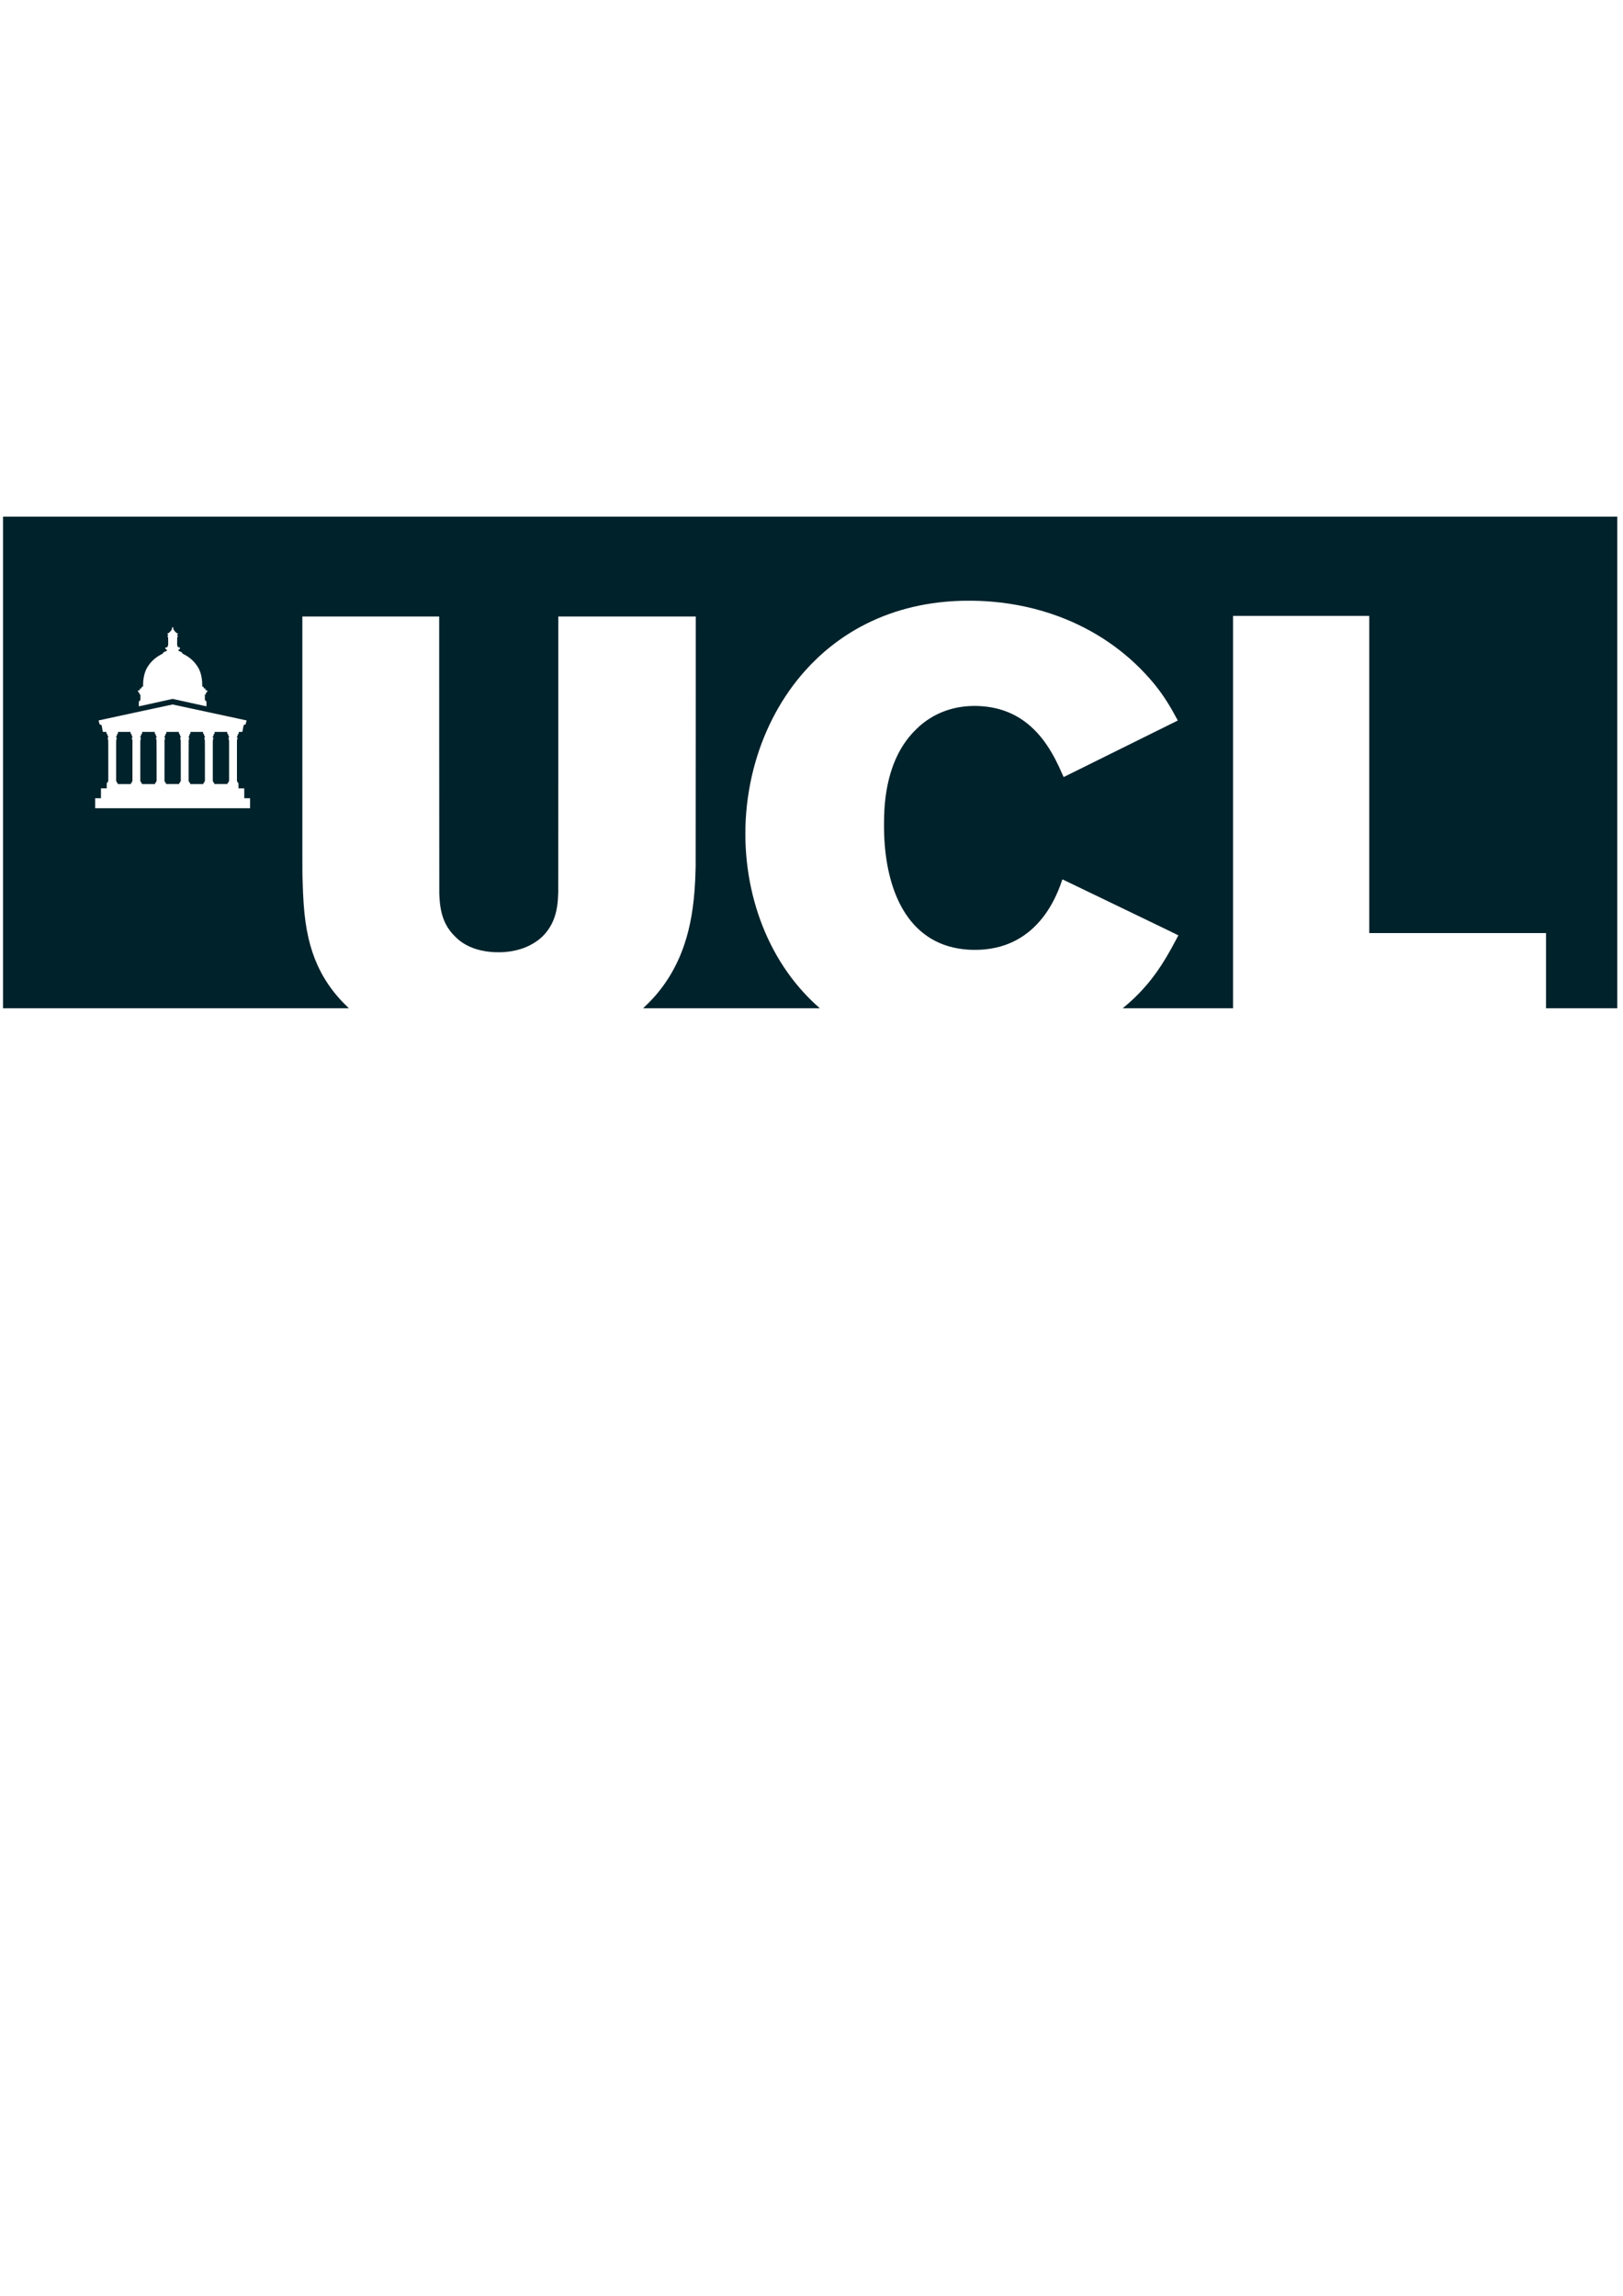 <?xml version="1.0" encoding="UTF-8" standalone="no"?>
<!-- Created with Inkscape (http://www.inkscape.org/) -->

<svg
   xmlns:dc="http://purl.org/dc/elements/1.1/"
   xmlns:cc="http://creativecommons.org/ns#"
   xmlns:rdf="http://www.w3.org/1999/02/22-rdf-syntax-ns#"
   xmlns:svg="http://www.w3.org/2000/svg"
   xmlns="http://www.w3.org/2000/svg"
   xmlns:sodipodi="http://sodipodi.sourceforge.net/DTD/sodipodi-0.dtd"
   xmlns:inkscape="http://www.inkscape.org/namespaces/inkscape"
   width="744.094"
   height="1052.362"
   id="svg3121"
   version="1.1"
   inkscape:version="0.48.4 r9939"
   sodipodi:docname="UCL_logo.svg">
  <defs
     id="defs3123" />
  <sodipodi:namedview
     id="base"
     pagecolor="#ffffff"
     bordercolor="#666666"
     borderopacity="1.0"
     inkscape:pageopacity="0.0"
     inkscape:pageshadow="2"
     inkscape:zoom="0.35"
     inkscape:cx="375"
     inkscape:cy="520"
     inkscape:document-units="px"
     inkscape:current-layer="layer1"
     showgrid="false"
     inkscape:window-width="472"
     inkscape:window-height="383"
     inkscape:window-x="722"
     inkscape:window-y="435"
     inkscape:window-maximized="0" />
  <g
     inkscape:label="Layer 1"
     inkscape:groupmode="layer"
     id="layer1">
    <path
       style="fill:#00222b"
       d="m 1.385,349.505 0,-112.674 370.044,0 370.044,0 0,112.674 0,112.674 -16.337,0 -16.337,0 0,-17.239 0,-17.239 -40.516,0 -40.516,0 0,-72.694 0,-72.694 -31.224,0 -31.224,0 0,89.933 0,89.933 -25.307,0 c -13.919,0 -25.302,-0.005 -25.297,-0.011 0.005,-0.005 0.334,-0.278 0.73,-0.605 4.781,-3.955 8.947,-8.245 12.706,-13.082 2.99,-3.848 5.696,-8.025 8.748,-13.501 0.785,-1.408 3.317,-6.102 3.363,-6.234 0.011,-0.03 -6.119,-2.996 -26.556,-12.848 -14.613,-7.045 -26.584,-12.811 -26.603,-12.815 -0.022,-0.005 -0.099,0.188 -0.226,0.562 -1.12,3.309 -2.216,5.952 -3.595,8.672 -2.554,5.037 -5.543,9.158 -9.178,12.656 -3.857,3.711 -8.287,6.451 -13.253,8.196 -2.91,1.022 -6.035,1.7 -9.306,2.018 -1.595,0.155 -2.729,0.207 -4.522,0.207 -1.463,0 -2.254,-0.026 -3.503,-0.116 -12.339,-0.884 -22.019,-6.588 -28.611,-16.858 -5.08,-7.914 -8.258,-18.546 -9.264,-30.988 -0.274,-3.389 -0.372,-6.311 -0.345,-10.247 0.019,-2.742 0.067,-4.369 0.189,-6.339 0.835,-13.539 4.606,-24.683 11.089,-32.761 1.077,-1.342 1.938,-2.29 3.309,-3.644 1.208,-1.192 2.017,-1.922 3.036,-2.738 4.4,-3.522 9.479,-5.944 15.043,-7.174 4.028,-0.89 8.451,-1.151 12.861,-0.76 8.393,0.744 15.548,3.758 21.617,9.106 0.87,0.767 2.229,2.096 3.021,2.957 3.101,3.368 5.848,7.395 8.434,12.363 1.075,2.066 1.981,3.998 3.361,7.162 0.201,0.46 0.378,0.836 0.395,0.836 0.042,0 52.332,-25.9 52.332,-25.921 10e-4,-0.051 -1.901,-3.505 -2.633,-4.779 -3.209,-5.584 -6.265,-9.884 -10.255,-14.429 -11.16,-12.711 -25.341,-22.405 -41.664,-28.484 -9.662,-3.598 -20.07,-5.9 -30.701,-6.79 -3.977,-0.333 -7.113,-0.451 -11.318,-0.424 -2.276,0.014 -2.863,0.027 -4.483,0.097 -16.087,0.693 -30.972,4.632 -44.071,11.665 -9.661,5.187 -18.297,12.003 -25.723,20.303 -10.45,11.68 -18.28,26.1 -22.867,42.111 -2.409,8.409 -3.906,17.37 -4.381,26.237 -0.128,2.394 -0.155,3.484 -0.156,6.412 -8e-4,2.99 0.028,4.1 0.17,6.639 0.931,16.642 5.319,32.668 12.749,46.554 3.92,7.327 8.661,14.011 14.119,19.905 2.091,2.259 4.529,4.635 6.705,6.535 l 0.389,0.34 -20.262,0.008 c -11.144,0.004 -29.377,0.004 -40.517,0 l -20.255,-0.008 0.472,-0.431 c 1.03,-0.942 2.94,-2.872 4.086,-4.13 6.389,-7.011 11.151,-15.173 14.32,-24.545 2.8,-8.28 4.386,-17.47 4.967,-28.78 0.111,-2.152 0.162,-3.64 0.254,-7.293 0.024,-0.941 0.033,-14.959 0.04,-57.814 l 0.009,-56.572 -31.512,0 -31.512,0 0,62.767 c 0,41.602 -0.009,63.089 -0.026,63.722 -0.069,2.489 -0.212,4.349 -0.473,6.156 -0.738,5.097 -2.5,9.179 -5.444,12.612 -0.604,0.704 -1.314,1.438 -1.846,1.907 -4.318,3.812 -9.997,6.084 -16.559,6.626 -1.098,0.09 -1.52,0.105 -3.032,0.106 -1.632,5.2e-4 -2.179,-0.02 -3.463,-0.132 -5.903,-0.513 -10.938,-2.374 -14.664,-5.42 -0.954,-0.78 -2.433,-2.24 -3.351,-3.309 -2.566,-2.987 -4.211,-6.602 -5.024,-11.045 -0.363,-1.983 -0.541,-3.832 -0.675,-7.017 -0.023,-0.554 -0.033,-16.059 -0.039,-63.852 l -0.009,-63.12 -31.367,0 -31.367,0 0,58.501 c 0,57.91 5.3e-4,58.52 0.052,60.402 0.171,6.195 0.32,9.648 0.562,13.01 0.823,11.42 2.79,20.053 6.373,27.969 0.401,0.886 1.341,2.782 1.79,3.61 2.582,4.761 5.65,8.972 9.522,13.067 0.636,0.673 2.121,2.156 2.671,2.667 0.198,0.184 0.359,0.338 0.359,0.343 0,0.005 -35.676,0.009 -79.281,0.009 l -79.281,-1.9e-4 0,-112.674 z m 113.262,18.69 0,-2.287 -1.327,-0.007 -1.327,-0.007 -0.007,-2.254 -0.007,-2.254 -1.313,-0.007 -1.313,-0.008 -0.013,-1.255 -0.013,-1.255 -0.105,-0.007 c -0.058,-0.004 -0.143,-0.013 -0.19,-0.021 l -0.085,-0.014 0,-0.183 c 0,-0.214 -0.029,-0.28 -0.194,-0.441 l -0.12,-0.116 0,-9.496 0,-9.496 0.085,-0.022 0.085,-0.022 0.018,-0.338 c 0.011,-0.186 0.032,-0.407 0.05,-0.491 0.037,-0.18 0.022,-0.199 -0.157,-0.2 -0.123,-4.2e-4 -0.211,-0.055 -0.211,-0.13 0,-0.024 0.042,-0.084 0.093,-0.133 0.137,-0.132 0.312,-0.43 0.376,-0.639 0.031,-0.101 0.066,-0.286 0.077,-0.411 0.013,-0.126 0.036,-0.246 0.054,-0.268 0.022,-0.026 0.079,-0.04 0.168,-0.04 0.074,0 0.15,-0.014 0.167,-0.031 0.022,-0.022 0.031,-0.158 0.031,-0.444 l 0,-0.413 0.757,0 c 0.514,0 0.778,-0.009 0.823,-0.03 0.037,-0.018 0.077,-0.065 0.091,-0.111 0.014,-0.044 0.135,-0.69 0.269,-1.435 0.244,-1.354 0.244,-1.354 0.335,-1.476 0.163,-0.216 0.43,-0.346 0.712,-0.346 0.092,0 0.124,-0.011 0.135,-0.046 0.091,-0.3 0.46,-1.697 0.46,-1.743 0,-0.034 -0.016,-0.074 -0.034,-0.089 -0.019,-0.016 -7.651,-1.665 -16.961,-3.665 l -16.927,-3.638 -16.922,3.637 c -9.307,2 -16.937,3.649 -16.955,3.665 -0.018,0.016 -0.034,0.052 -0.034,0.082 0,0.044 0.29,1.15 0.434,1.655 l 0.038,0.134 0.192,0.014 c 0.129,0.009 0.24,0.037 0.336,0.083 0.177,0.084 0.376,0.289 0.398,0.411 0.504,2.799 0.499,2.773 0.573,2.837 0.071,0.061 0.072,0.061 0.841,0.061 l 0.77,0 0,0.413 c 0,0.286 0.009,0.423 0.031,0.444 0.018,0.018 0.092,0.031 0.167,0.031 0.08,0 0.147,0.014 0.164,0.034 0.016,0.019 0.041,0.141 0.055,0.272 0.046,0.411 0.168,0.7 0.418,0.992 0.072,0.084 0.131,0.17 0.131,0.19 5e-4,0.079 -0.084,0.133 -0.206,0.133 -0.183,6e-4 -0.201,0.022 -0.164,0.183 0.018,0.074 0.031,0.272 0.032,0.44 4.3e-4,0.352 0.014,0.423 0.079,0.423 0.026,0 0.066,0.008 0.088,0.016 0.038,0.014 0.041,0.876 0.041,9.505 l 0,9.489 -0.144,0.155 -0.144,0.155 0,0.193 c 0,0.244 -0.026,0.275 -0.234,0.275 -0.115,0 -0.156,0.011 -0.168,0.041 -0.009,0.023 -0.016,0.587 -0.016,1.255 l 0,1.213 -1.32,0 -1.32,0 -0.007,2.268 -0.007,2.268 -1.327,0.007 -1.327,0.007 0,2.287 0,2.287 35.511,0 35.511,0 0,-2.287 z m -60.702,-9.064 -0.007,-0.268 -0.157,-0.013 c -0.086,-0.007 -0.172,-0.023 -0.19,-0.034 -0.021,-0.014 -0.033,-0.09 -0.033,-0.223 l 0,-0.202 -0.157,-0.155 -0.157,-0.155 0,-9.493 c 0,-8.632 0.004,-9.495 0.041,-9.509 0.023,-0.009 0.063,-0.016 0.089,-0.016 0.069,0 0.079,-0.049 0.079,-0.389 0,-0.205 0.014,-0.354 0.042,-0.447 0.039,-0.132 0.039,-0.143 -0.005,-0.175 -0.026,-0.019 -0.101,-0.034 -0.167,-0.034 -0.228,0 -0.244,-0.115 -0.049,-0.331 0.147,-0.162 0.313,-0.489 0.358,-0.702 0.014,-0.072 0.036,-0.222 0.046,-0.334 0.011,-0.112 0.032,-0.212 0.047,-0.222 0.016,-0.011 0.1,-0.025 0.186,-0.032 l 0.157,-0.013 0.007,-0.438 0.007,-0.438 2.9,0 2.9,0 0.007,0.438 0.007,0.438 0.157,0.013 c 0.086,0.007 0.17,0.022 0.186,0.032 0.016,0.01 0.037,0.106 0.047,0.214 0.037,0.407 0.195,0.799 0.431,1.069 0.13,0.149 0.141,0.187 0.074,0.274 -0.014,0.018 -0.081,0.033 -0.148,0.033 -0.067,0 -0.142,0.014 -0.165,0.033 -0.039,0.029 -0.039,0.046 -0.005,0.176 0.024,0.089 0.038,0.269 0.038,0.478 0,0.245 0.009,0.338 0.033,0.345 0.018,0.005 0.065,0.018 0.105,0.026 l 0.072,0.016 0,9.492 0,9.492 -0.157,0.163 -0.157,0.163 0,0.21 0,0.21 -0.085,0.014 c -0.047,0.008 -0.132,0.018 -0.19,0.021 l -0.105,0.008 -0.007,0.268 -0.007,0.268 -3.03,0 -3.03,0 -0.007,-0.268 z m 11.083,0 -0.007,-0.268 -0.105,-0.008 c -0.058,-0.004 -0.143,-0.013 -0.19,-0.021 l -0.085,-0.014 0,-0.21 0,-0.21 -0.157,-0.163 -0.157,-0.163 0,-9.49 c 0,-8.63 0.004,-9.492 0.041,-9.506 0.023,-0.009 0.062,-0.016 0.087,-0.016 0.041,0 0.048,-0.041 0.063,-0.379 0.009,-0.208 0.034,-0.426 0.054,-0.484 0.048,-0.14 0.009,-0.182 -0.167,-0.182 -0.129,0 -0.209,-0.045 -0.209,-0.118 0,-0.02 0.065,-0.11 0.145,-0.201 0.245,-0.279 0.375,-0.608 0.417,-1.059 0.009,-0.103 0.032,-0.2 0.049,-0.214 0.018,-0.014 0.101,-0.029 0.187,-0.034 l 0.156,-0.007 0.007,-0.438 0.007,-0.438 2.9,0 2.9,0 0.007,0.438 0.007,0.438 0.15,0.007 c 0.179,0.009 0.229,0.061 0.229,0.235 0,0.321 0.187,0.799 0.416,1.06 0.193,0.22 0.176,0.332 -0.05,0.332 -0.066,0 -0.142,0.016 -0.168,0.035 -0.043,0.031 -0.044,0.045 -0.014,0.137 0.019,0.056 0.041,0.273 0.049,0.481 l 0.014,0.379 0.065,0.009 c 0.036,0.005 0.08,0.021 0.098,0.036 0.026,0.021 0.033,1.955 0.033,9.507 l 0,9.48 -0.157,0.155 -0.157,0.155 0,0.202 c 0,0.133 -0.011,0.209 -0.033,0.223 -0.018,0.011 -0.103,0.027 -0.19,0.034 l -0.157,0.013 -0.007,0.268 -0.007,0.268 -3.03,0 -3.03,0 -0.007,-0.268 z m 11.089,0.035 c 0,-0.315 -4.4e-4,-0.316 -0.184,-0.316 -0.206,0 -0.234,-0.032 -0.234,-0.266 l 0,-0.184 -0.144,-0.164 -0.144,-0.164 0.007,-9.499 0.007,-9.499 0.079,-0.014 0.078,-0.014 0.016,-0.366 c 0.009,-0.201 0.031,-0.415 0.05,-0.476 0.045,-0.15 0.013,-0.186 -0.179,-0.196 -0.133,-0.008 -0.15,-0.014 -0.172,-0.078 -0.022,-0.062 -0.011,-0.085 0.106,-0.212 0.145,-0.159 0.296,-0.429 0.361,-0.646 0.024,-0.079 0.053,-0.254 0.064,-0.388 0.014,-0.161 0.034,-0.252 0.058,-0.268 0.02,-0.013 0.096,-0.023 0.168,-0.023 0.073,-2.6e-4 0.146,-0.014 0.163,-0.032 0.022,-0.022 0.031,-0.158 0.031,-0.444 l 0,-0.413 2.888,0 2.888,0 0,0.413 c 0,0.286 0.009,0.423 0.031,0.444 0.018,0.018 0.092,0.031 0.167,0.031 0.085,0 0.147,0.014 0.166,0.037 0.016,0.02 0.041,0.135 0.053,0.255 0.043,0.416 0.183,0.743 0.435,1.024 0.119,0.133 0.132,0.17 0.087,0.254 -0.022,0.04 -0.055,0.051 -0.167,0.051 -0.181,0 -0.218,0.039 -0.175,0.183 0.016,0.057 0.038,0.274 0.047,0.483 l 0.016,0.38 0.069,0 c 0.038,0 0.083,0.014 0.101,0.031 0.024,0.024 0.031,2.171 0.031,9.504 l 0,9.473 -0.157,0.163 -0.157,0.163 0,0.185 c 0,0.236 -0.028,0.268 -0.234,0.268 -0.183,0 -0.184,7.5e-4 -0.184,0.316 l 0,0.233 -3.019,0 -3.019,0 0,-0.233 z m 11.083,0.009 c 0,-0.294 -0.018,-0.325 -0.186,-0.325 -0.214,0 -0.233,-0.021 -0.233,-0.257 l 0,-0.202 -0.157,-0.155 -0.157,-0.155 0,-9.48 c 0,-7.552 0.007,-9.485 0.033,-9.507 0.018,-0.014 0.062,-0.031 0.098,-0.036 l 0.065,-0.009 0.016,-0.392 c 0.009,-0.216 0.031,-0.432 0.05,-0.481 0.03,-0.079 0.028,-0.093 -0.014,-0.124 -0.026,-0.019 -0.102,-0.035 -0.169,-0.035 -0.223,0 -0.24,-0.098 -0.055,-0.306 0.236,-0.265 0.376,-0.616 0.411,-1.03 0.009,-0.111 0.026,-0.217 0.038,-0.236 0.013,-0.021 0.089,-0.04 0.186,-0.048 l 0.164,-0.013 0.007,-0.438 0.007,-0.438 2.901,0 2.901,0 0,0.413 c 0,0.286 0.009,0.423 0.031,0.444 0.018,0.018 0.092,0.031 0.167,0.031 0.076,0 0.147,0.014 0.162,0.033 0.014,0.018 0.035,0.115 0.044,0.216 0.04,0.416 0.195,0.798 0.434,1.071 0.126,0.143 0.136,0.183 0.069,0.268 -0.014,0.018 -0.081,0.033 -0.151,0.033 -0.179,0 -0.214,0.042 -0.166,0.2 0.023,0.076 0.037,0.243 0.037,0.443 0,0.354 0.009,0.403 0.079,0.403 0.026,0 0.066,0.008 0.089,0.016 0.038,0.014 0.041,0.876 0.041,9.507 l 0,9.492 -0.15,0.152 -0.15,0.152 -0.009,0.215 c -0.005,0.121 -0.022,0.223 -0.039,0.234 -0.016,0.01 -0.096,0.019 -0.177,0.02 -0.178,5e-4 -0.179,10e-4 -0.179,0.316 l 0,0.233 -3.019,0 -3.019,0 0,-0.224 z m 11.051,-0.044 -0.007,-0.268 -0.105,-0.008 c -0.058,-0.004 -0.143,-0.013 -0.19,-0.021 l -0.085,-0.014 0,-0.21 0,-0.21 -0.157,-0.163 -0.157,-0.163 0,-9.49 c 0,-8.63 0.004,-9.492 0.041,-9.506 0.023,-0.009 0.062,-0.016 0.088,-0.016 0.062,0 0.08,-0.095 0.08,-0.426 0,-0.145 0.014,-0.332 0.032,-0.417 0.038,-0.182 0.021,-0.202 -0.164,-0.202 -0.228,-7.5e-4 -0.244,-0.121 -0.046,-0.337 0.141,-0.153 0.305,-0.469 0.357,-0.684 0.016,-0.065 0.036,-0.215 0.046,-0.334 0.011,-0.119 0.031,-0.224 0.047,-0.234 0.016,-0.01 0.099,-0.025 0.186,-0.032 l 0.157,-0.013 0.007,-0.438 0.007,-0.438 2.9,0 2.9,0 0.007,0.438 0.007,0.438 0.164,0.013 c 0.096,0.007 0.173,0.028 0.186,0.048 0.013,0.019 0.029,0.119 0.038,0.222 0.035,0.401 0.186,0.774 0.415,1.025 0.187,0.205 0.166,0.325 -0.059,0.325 -0.066,0 -0.14,0.014 -0.163,0.033 -0.039,0.029 -0.039,0.046 -0.005,0.176 0.023,0.086 0.038,0.265 0.038,0.449 0,0.339 0.011,0.389 0.079,0.389 0.026,0 0.066,0.008 0.089,0.016 0.038,0.014 0.041,0.876 0.041,9.506 l 0,9.49 -0.157,0.163 -0.157,0.163 0,0.197 c 0,0.229 -0.02,0.252 -0.228,0.252 -0.07,0 -0.141,0.014 -0.158,0.031 -0.02,0.02 -0.031,0.12 -0.031,0.274 l 0,0.243 -3.018,0 -3.018,0 -0.007,-0.268 z m -26.762,-37.073 7.671,-1.692 7.725,1.703 c 4.249,0.937 7.74,1.703 7.758,1.703 0.026,-4.7e-4 0.033,-0.243 0.033,-1.122 0,-0.617 -0.007,-1.141 -0.016,-1.165 -0.009,-0.024 -0.112,-0.088 -0.229,-0.142 -0.239,-0.112 -0.352,-0.216 -0.44,-0.407 -0.06,-0.129 -0.06,-0.142 -0.068,-1.323 l -0.009,-1.192 0.102,-0.016 c 0.245,-0.039 0.381,-0.227 0.42,-0.58 0.013,-0.116 0.041,-0.245 0.064,-0.288 0.07,-0.135 0.219,-0.242 0.398,-0.285 0.043,-0.011 0.087,-0.033 0.098,-0.049 0.011,-0.016 0.02,-0.178 0.02,-0.358 5.6e-4,-0.454 0.011,-0.444 -0.401,-0.444 -0.216,0 -0.334,-0.011 -0.363,-0.033 -0.035,-0.027 -0.044,-0.096 -0.051,-0.381 -0.011,-0.438 0.005,-0.423 -0.416,-0.423 -0.4,0 -0.389,0.011 -0.389,-0.391 0,-0.215 -0.011,-0.317 -0.033,-0.335 -0.018,-0.014 -0.136,-0.032 -0.263,-0.038 -0.207,-0.011 -0.237,-0.019 -0.301,-0.082 l -0.07,-0.07 -0.016,-0.895 c -0.016,-0.912 -0.022,-1.024 -0.091,-1.757 -0.229,-2.447 -0.9,-4.624 -1.941,-6.287 -0.396,-0.633 -1.006,-1.46 -1.504,-2.039 -0.332,-0.386 -1.143,-1.191 -1.542,-1.531 -1.097,-0.934 -2.257,-1.689 -3.654,-2.38 l -0.304,-0.15 -0.041,-0.146 c -0.102,-0.367 -0.448,-0.617 -1.233,-0.891 -0.523,-0.183 -0.568,-0.221 -0.584,-0.497 -0.018,-0.312 0.064,-0.405 0.388,-0.439 0.101,-0.011 0.198,-0.034 0.215,-0.052 0.023,-0.023 0.032,-0.142 0.032,-0.396 0,-0.492 0.014,-0.478 -0.496,-0.496 -0.474,-0.016 -0.465,-0.009 -0.486,-0.361 -0.016,-0.277 -0.046,-0.347 -0.18,-0.436 l -0.079,-0.052 0,-1.89 c 0,-1.253 0.009,-1.907 0.027,-1.941 0.02,-0.037 0.055,-0.051 0.129,-0.051 0.154,0 0.184,-0.047 0.184,-0.284 0,-0.122 -0.013,-0.214 -0.031,-0.233 -0.018,-0.018 -0.081,-0.031 -0.141,-0.031 -0.135,0 -0.172,-0.041 -0.188,-0.209 -0.023,-0.237 0.038,-0.34 0.2,-0.34 0.054,0 0.112,-0.014 0.129,-0.031 0.043,-0.043 0.042,-0.416 -10e-4,-0.471 -0.021,-0.028 -0.087,-0.045 -0.194,-0.052 -0.139,-0.009 -0.18,-0.025 -0.301,-0.116 -0.249,-0.189 -0.673,-0.584 -0.903,-0.842 -0.329,-0.37 -0.353,-0.406 -0.379,-0.574 -0.018,-0.116 -0.04,-0.165 -0.101,-0.221 -0.043,-0.04 -0.105,-0.072 -0.138,-0.072 -0.139,0 -0.198,-0.142 -0.073,-0.175 0.029,-0.007 0.056,-0.045 0.065,-0.092 0.042,-0.208 -5.3e-4,-0.339 -0.211,-0.652 l -0.123,-0.184 -0.047,0.058 c -0.026,0.032 -0.103,0.147 -0.171,0.257 -0.113,0.182 -0.125,0.216 -0.134,0.389 -0.009,0.185 -0.007,0.191 0.059,0.216 0.138,0.053 0.098,0.184 -0.057,0.184 -0.104,0 -0.206,0.127 -0.228,0.284 -0.016,0.116 -0.044,0.169 -0.18,0.337 -0.311,0.387 -1.017,1.054 -1.234,1.168 -0.042,0.022 -0.136,0.04 -0.209,0.04 -0.073,0 -0.146,0.014 -0.163,0.032 -0.019,0.019 -0.031,0.113 -0.031,0.243 0,0.24 0.019,0.274 0.156,0.275 0.051,2.7e-4 0.106,0.009 0.122,0.02 0.092,0.061 0.12,0.315 0.049,0.452 -0.035,0.067 -0.054,0.077 -0.152,0.077 -0.061,0 -0.126,0.014 -0.143,0.031 -0.019,0.019 -0.031,0.114 -0.031,0.247 0,0.243 0.02,0.27 0.193,0.27 0.065,0 0.101,0.016 0.119,0.051 0.018,0.033 0.027,0.689 0.027,1.945 l 0,1.895 -0.089,0.055 c -0.129,0.08 -0.173,0.193 -0.173,0.445 0,0.191 -0.007,0.219 -0.064,0.277 -0.061,0.061 -0.079,0.064 -0.388,0.064 -0.362,0 -0.468,0.025 -0.511,0.12 -0.018,0.037 -0.03,0.203 -0.03,0.391 0,0.383 0.023,0.43 0.216,0.43 0.172,2.6e-4 0.297,0.046 0.373,0.136 0.065,0.077 0.069,0.097 0.06,0.29 -0.009,0.203 -0.011,0.209 -0.109,0.294 -0.055,0.048 -0.19,0.118 -0.3,0.157 -0.72,0.255 -0.978,0.384 -1.196,0.599 -0.124,0.122 -0.192,0.251 -0.23,0.431 -0.011,0.053 -0.072,0.094 -0.322,0.218 -1.402,0.693 -2.541,1.433 -3.641,2.364 -0.434,0.367 -1.329,1.268 -1.682,1.692 -0.507,0.609 -1.119,1.462 -1.482,2.064 -0.937,1.556 -1.568,3.596 -1.815,5.869 -0.072,0.666 -0.096,1.086 -0.114,1.993 l -0.018,0.908 -0.07,0.07 c -0.064,0.064 -0.093,0.072 -0.301,0.082 -0.126,0.008 -0.245,0.023 -0.263,0.038 -0.023,0.018 -0.033,0.119 -0.033,0.335 0,0.401 0.011,0.391 -0.383,0.391 -0.165,0 -0.323,0.013 -0.351,0.027 -0.046,0.025 -0.051,0.058 -0.051,0.366 0,0.452 0.009,0.443 -0.427,0.443 -0.428,0 -0.413,-0.016 -0.403,0.457 l 0.007,0.359 0.17,0.061 c 0.264,0.095 0.392,0.27 0.392,0.536 2.5e-4,0.143 0.073,0.358 0.152,0.446 0.041,0.046 0.131,0.1 0.214,0.128 l 0.144,0.049 0,1.158 c 0,1.044 -0.005,1.172 -0.047,1.292 -0.072,0.206 -0.198,0.333 -0.448,0.452 -0.119,0.057 -0.224,0.123 -0.234,0.146 -0.009,0.024 -0.016,0.55 -0.016,1.169 l 0,1.125 0.085,-0.014 c 0.047,-0.007 3.537,-0.775 7.756,-1.706 z"
       id="path3081"
       inkscape:connector-curvature="0"
       inkscape:export-xdpi="90"
       inkscape:export-ydpi="90" />
  </g>
</svg>
